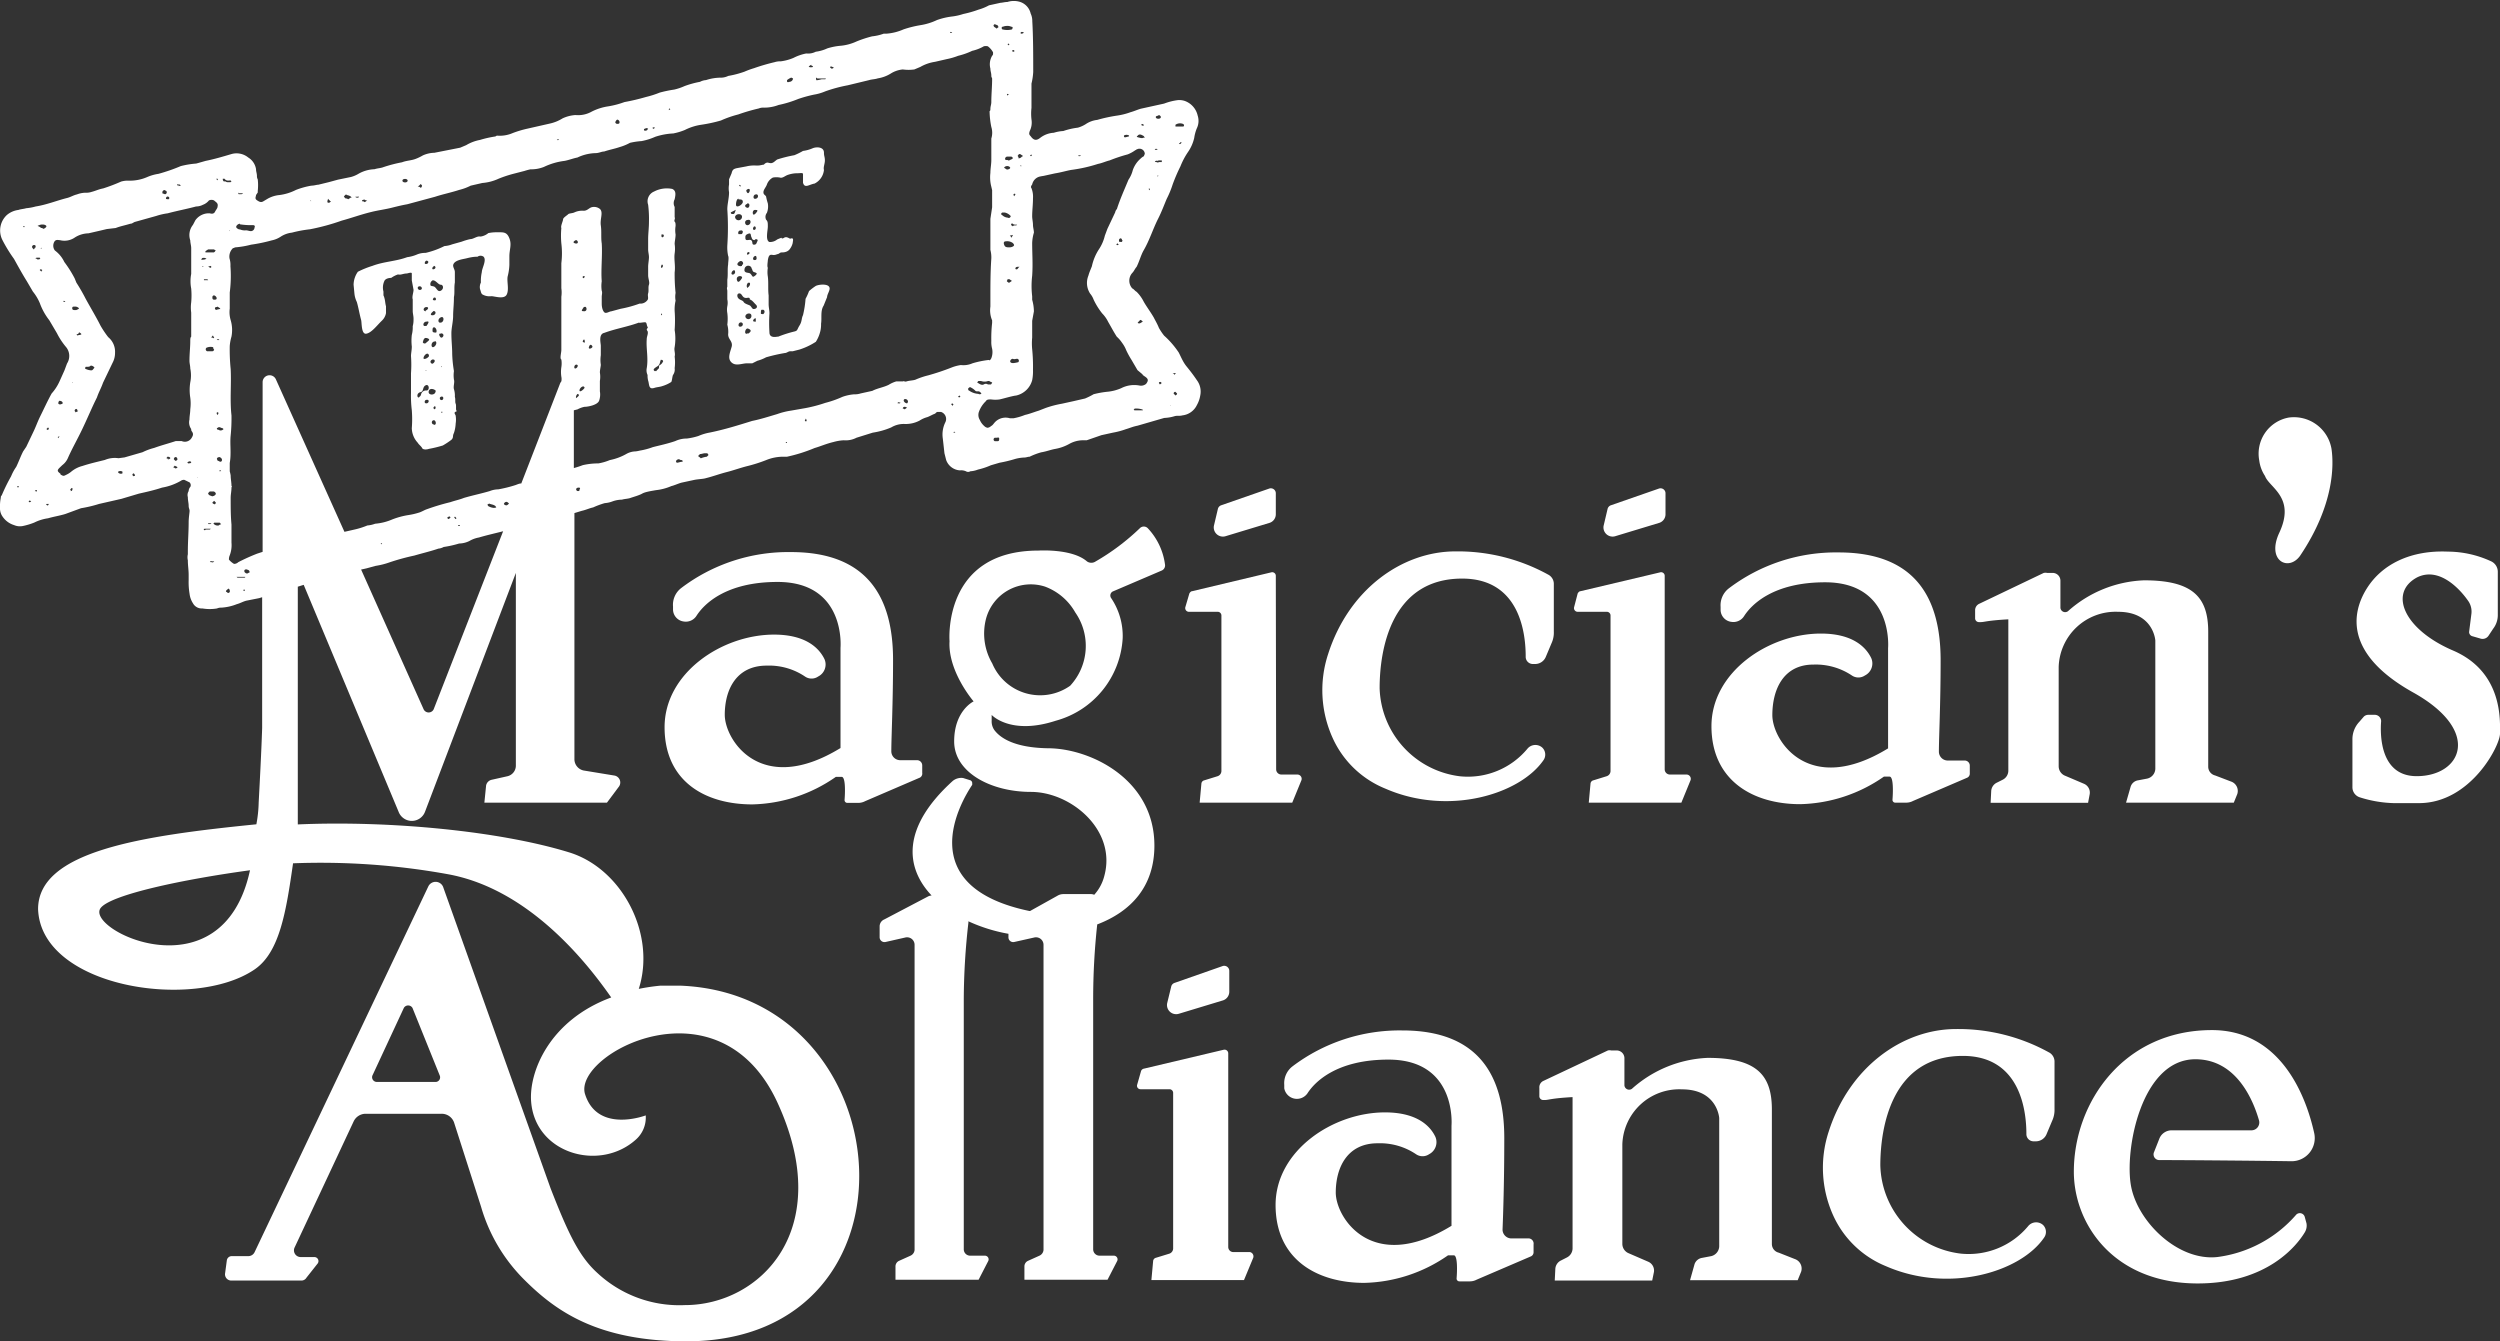 <svg xmlns="http://www.w3.org/2000/svg" viewBox="0 0 216 115.86"><rect x="0" y="0" width="216" height="115.86" fill="#333333" stroke="none"/><defs><style>.cls-1{fill:#fff;}</style></defs><g id="Layer_2" data-name="Layer 2"><g id="Layer_1-2" data-name="Layer 1"><path class="cls-1" d="M79.68,66.77v-.64a.45.45,0,0,0-.44-.45l0,0H77.75a.77.77,0,0,1-.74-.75c0-1.28.15-4.11.15-7.92,0-5.25-2.08-9.31-8.82-9.31a15.29,15.29,0,0,0-9.5,3.12,1.82,1.82,0,0,0-.69,1.59v.29a1.06,1.06,0,0,0,.94,1,1.09,1.09,0,0,0,1.09-.5c.64-1,2.52-2.92,7-2.92,5.94,0,5.44,5.69,5.44,5.69v8.66c-6.88,4.21-10-.69-10-2.87s1-4.25,3.62-4.25a5.55,5.55,0,0,1,3.31.94,1,1,0,0,0,1.14,0,1.16,1.16,0,0,0,.55-1.49c-.45-.94-1.59-2.13-4.36-2.13-4.51,0-9.46,3.32-9.46,8S60.92,69.5,65,69.5a13.07,13.07,0,0,0,7.22-2.38h.5c.35,0,.3,1.39.25,2a.24.24,0,0,0,.25.25h.94a1.29,1.29,0,0,0,.59-.15l4.65-2A.4.4,0,0,0,79.68,66.77Z"/><path class="cls-1" d="M110.23,49.74a.31.31,0,0,0-.39-.29L103,51.08c-.09,0-.19.1-.24.2l-.35,1.19a.32.32,0,0,0,.3.39h2.52a.32.32,0,0,1,.3.3V66.63a.48.48,0,0,1-.35.44l-1.13.35a.32.32,0,0,0-.25.29l-.15,1.64h8l.79-1.93a.37.37,0,0,0-.34-.5l.05,0h-1.44a.45.45,0,0,1-.45-.44Z"/><path class="cls-1" d="M105.88,46.33l3.76-1.14a.78.78,0,0,0,.59-.74V42.61a.43.43,0,0,0-.59-.39l-4.11,1.43a.45.45,0,0,0-.3.3l-.34,1.44A.79.79,0,0,0,105.88,46.33Z"/><path class="cls-1" d="M133.26,64.6a.89.89,0,0,0-1.29.09,6.69,6.69,0,0,1-5.84,2.38,7.9,7.9,0,0,1-6.93-7.62c0-3.22.94-9.46,7.13-9.46,5.1,0,5.49,4.95,5.49,6.73a.62.62,0,0,0,.6.65h.24a1,1,0,0,0,.89-.6l.5-1.19a2.17,2.17,0,0,0,.2-1v-4.1a.9.9,0,0,0-.5-.84,16.18,16.18,0,0,0-8-2c-4.6,0-9.21,3.27-11,8.87a10,10,0,0,0,.4,7.27,8.49,8.49,0,0,0,4.55,4.36c5.45,2.38,11.64.49,13.67-2.48A.84.84,0,0,0,133.26,64.6Z"/><path class="cls-1" d="M136.33,52.86h2.52a.32.32,0,0,1,.3.3V66.63a.48.48,0,0,1-.35.44l-1.13.35a.32.32,0,0,0-.25.29l-.15,1.64h8l.79-1.93a.37.37,0,0,0-.34-.5l0,0h-1.44a.45.45,0,0,1-.45-.44V49.74a.31.31,0,0,0-.39-.29l-6.89,1.63c-.09,0-.19.1-.24.2L136,52.47A.32.32,0,0,0,136.33,52.86Z"/><path class="cls-1" d="M139.55,46.33l3.76-1.14a.78.78,0,0,0,.59-.74V42.61a.43.43,0,0,0-.59-.39l-4.11,1.43a.45.45,0,0,0-.3.3l-.34,1.44A.79.79,0,0,0,139.55,46.33Z"/><path class="cls-1" d="M156.68,57.42a5.61,5.61,0,0,1,3.32.94,1,1,0,0,0,1.13,0,1.16,1.16,0,0,0,.55-1.49c-.45-.94-1.58-2.13-4.36-2.13-4.5,0-9.45,3.32-9.45,8s3.56,6.74,7.67,6.74a13.13,13.13,0,0,0,7.23-2.38h.49c.35,0,.3,1.39.25,2a.24.24,0,0,0,.25.25h.94a1.26,1.26,0,0,0,.59-.15l4.66-2a.39.39,0,0,0,.24-.4v-.64a.44.44,0,0,0-.44-.45l-.05,0h-1.44a.77.77,0,0,1-.74-.75c0-1.28.15-4.11.15-7.92,0-5.25-2.08-9.31-8.81-9.31a15.3,15.3,0,0,0-9.51,3.12,1.85,1.85,0,0,0-.69,1.59v.29a1.06,1.06,0,0,0,.94,1,1.09,1.09,0,0,0,1.09-.5c.64-1,2.52-2.92,7-2.92,5.94,0,5.44,5.69,5.44,5.69v8.66c-6.88,4.21-10-.69-10-2.87S154.06,57.42,156.68,57.42Z"/><path class="cls-1" d="M171,53.75h.15c.3,0,.54-.14,2.37-.24V66.58a.88.88,0,0,1-.49.79l-.5.25a.86.86,0,0,0-.49.74l-.05,1h8.42l.14-.74a.83.83,0,0,0-.49-.9L178.37,67a.88.88,0,0,1-.5-.79V57.62A4.92,4.92,0,0,1,183,52.86c3.07,0,3.22,2.48,3.22,2.48V66.43a.9.9,0,0,1-.7.84l-.79.15a.8.8,0,0,0-.64.54l-.4,1.39H193l.3-.74a.86.86,0,0,0-.55-1.09L191.39,67a.78.78,0,0,1-.6-.74V54.59c0-3-1.33-4.45-5.54-4.45a10.44,10.44,0,0,0-6.58,2.67.41.41,0,0,1-.65-.29V50.19a.67.67,0,0,0-.69-.69h-.45a.78.78,0,0,0-.3,0L171,52.17a.61.61,0,0,0-.35.54v.7A.33.33,0,0,0,171,53.75Z"/><path class="cls-1" d="M197.73,36.08a3.17,3.17,0,0,0-2.53,3.71,3.11,3.11,0,0,0,.5,1.34c.35,1,2.67,1.83,1.23,4.9-1.13,2.43.8,3.37,1.79,2,3-4.45,2.92-7.92,2.72-9.26A3.29,3.29,0,0,0,197.73,36.08Z"/><path class="cls-1" d="M212,56.23c-4.31-1.83-5.65-5-3.17-6.34,1.88-.94,3.66.94,4.4,2a1.6,1.6,0,0,1,.3,1.14l-.2,1.58a.38.38,0,0,0,.25.35l.69.2a.62.62,0,0,0,.75-.25l.39-.59a1.92,1.92,0,0,0,.4-1.19V49.4a1,1,0,0,0-.55-.89,9,9,0,0,0-3.76-.85c-3.22-.14-5.69,1.09-7,3.17s-2,5.65,4,9,4.16,7.23.3,7.23c-3.12,0-3.17-3.46-3.07-4.75a.55.55,0,0,0-.55-.55h-.54a.57.57,0,0,0-.4.15l-.39.45a2.19,2.19,0,0,0-.6,1.53V68a.91.91,0,0,0,.64.89,10.52,10.52,0,0,0,2.93.5H209c4.45,0,7-4.95,7-6S216.29,58.11,212,56.23Z"/><path class="cls-1" d="M58.76,85.16c-.6,0-1.14,0-1.69,0a17.67,17.67,0,0,0-1.88.28c1.52-4.77-1.47-10.39-6-11.79-5.93-1.83-15.44-2.77-23.46-2.42,0-.4,0-1.09,0-1.93,0-5,0-6.88,0-6.88V50.69l.51-.16,8.2,19.61a1.22,1.22,0,0,0,2.28,0L44.57,49.5V66.13a.94.94,0,0,1-.74.94l-1.34.3a.63.63,0,0,0-.49.49l-.15,1.49H52.44l1-1.34a.61.61,0,0,0-.34-1l-2.68-.44a1,1,0,0,1-.79-.94V44.33l.62-.19c.37-.08.67-.23,1-.3a7.11,7.11,0,0,1,1-.37,2.31,2.31,0,0,0,.67-.15,2.5,2.5,0,0,1,.82-.15c.22-.07.52-.07.74-.15s.74-.22,1-.37.74-.22,1.19-.3A4.56,4.56,0,0,0,58,42c.29-.07.59-.22.89-.3L60,41.46c.37-.07.74-.07,1-.15.6-.15,1.19-.37,1.78-.52s1.19-.37,1.79-.52a12.82,12.82,0,0,0,1.63-.52,3.92,3.92,0,0,1,1.56-.29H68a13.46,13.46,0,0,0,2.38-.75c.52-.15,1-.37,1.63-.52a4,4,0,0,1,.89-.15A2,2,0,0,0,74,37.82l1.41-.44A6.56,6.56,0,0,0,77,36.93a2.11,2.11,0,0,1,1.11-.3,2.58,2.58,0,0,0,1.34-.29,2.34,2.34,0,0,1,.67-.3c.22-.08.44-.22.67-.3.07-.07.14-.15.22-.15h.29a.64.64,0,0,1,.38.89,2.38,2.38,0,0,0-.22,1.42l.14,1.26.15.59a1.35,1.35,0,0,0,1.19.89,1,1,0,0,1,.52.08.35.35,0,0,0,.37,0,2.24,2.24,0,0,0,.67-.15,6,6,0,0,0,1.11-.37l.75-.22a11.26,11.26,0,0,0,1.26-.3,3.46,3.46,0,0,1,.89-.15c.15,0,.3-.07.45-.07a5.92,5.92,0,0,1,1-.38c.44-.07.81-.22,1.19-.29a3.87,3.87,0,0,0,1.26-.45,2.47,2.47,0,0,1,1.26-.3h.22l1.27-.44,1-.22a6.64,6.64,0,0,0,1.12-.3c.29-.08.59-.22,1-.3l2.31-.67a3.53,3.53,0,0,0,.89-.15c.22-.07.44,0,.67-.07a1.58,1.58,0,0,0,1.26-.89,2.48,2.48,0,0,0,.29-.82,1.64,1.64,0,0,0-.29-1.33c-.3-.45-.59-.82-.89-1.19s-.45-.75-.67-1.19A7.56,7.56,0,0,0,100.58,29a4.86,4.86,0,0,1-.45-.67c-.15-.37-.29-.59-.44-.89-.3-.52-.67-1-.89-1.41a3.27,3.27,0,0,0-.6-.82c-.14-.07-.22-.22-.37-.29a1,1,0,0,1,0-1.34c.15-.15.23-.37.37-.52.23-.45.37-1,.6-1.41.52-.89.81-1.86,1.26-2.75.3-.59.52-1.19.74-1.71a8.39,8.39,0,0,0,.52-1.26,15,15,0,0,1,.67-1.56,6.29,6.29,0,0,1,.67-1.26,3.51,3.51,0,0,0,.52-1.19,3.57,3.57,0,0,1,.22-.82,1.48,1.48,0,0,0,.08-1.11,1.75,1.75,0,0,0-1.12-1.27,1.52,1.52,0,0,0-.59-.07,5.18,5.18,0,0,0-1.19.3l-1,.22-1,.22c-.29.08-.59.22-.89.3a5.75,5.75,0,0,1-1.19.3,12.92,12.92,0,0,0-1.7.37,2.21,2.21,0,0,0-1,.37,2.65,2.65,0,0,1-.67.3,6,6,0,0,0-1.26.29,3.38,3.38,0,0,0-.82.15,2.13,2.13,0,0,0-1.19.45c-.37.29-.59.15-.81-.15-.15-.15-.15-.22-.08-.45a1.65,1.65,0,0,0,.15-1,4.4,4.4,0,0,1,0-1V7.22a5.32,5.32,0,0,0,.15-1c0-1.49,0-3-.08-4.39a1.51,1.51,0,0,0-.14-.66,1.38,1.38,0,0,0-.9-1,1.83,1.83,0,0,0-1.11,0c-.22,0-.45.07-.59.07l-1,.22a4.28,4.28,0,0,1-.9.37,9.49,9.49,0,0,1-1.33.38,4.84,4.84,0,0,1-1,.22,6,6,0,0,0-1.26.3,5.21,5.21,0,0,1-1.41.44,9.27,9.27,0,0,0-1.49.37,4.47,4.47,0,0,1-1.48.37h-.23a4.07,4.07,0,0,1-1,.23,10,10,0,0,0-1.34.44,4.2,4.2,0,0,1-1.34.37,5.46,5.46,0,0,0-1.19.23,3.38,3.38,0,0,1-1,.29,1.46,1.46,0,0,1-.82.15A4.14,4.14,0,0,0,68.56,5a4.12,4.12,0,0,1-1.11.3,1.52,1.52,0,0,0-.52.07,17.07,17.07,0,0,0-1.78.52,6.87,6.87,0,0,0-.82.3,8.3,8.3,0,0,1-1.41.37,1.46,1.46,0,0,1-.59.15A4.14,4.14,0,0,0,61,6.92a1.28,1.28,0,0,0-.52.15,8.09,8.09,0,0,0-1.34.37,4.67,4.67,0,0,1-.89.3A10.6,10.6,0,0,0,57,8a8.18,8.18,0,0,1-1.19.38,18.51,18.51,0,0,1-1.86.44,7.46,7.46,0,0,1-1.41.37,4.66,4.66,0,0,0-1.41.45,2.39,2.39,0,0,1-1.41.3,3.1,3.1,0,0,0-1.12.29,3.46,3.46,0,0,1-1.11.45l-1.94.44a9,9,0,0,0-1.26.38,2.81,2.81,0,0,1-1.33.22.25.25,0,0,0-.15.07,8.93,8.93,0,0,0-1.34.3,3.63,3.63,0,0,0-1.19.45l-.52.22-2.23.44a2.52,2.52,0,0,0-1,.23,4.23,4.23,0,0,1-.6.29c-.37.15-.81.15-1.19.3a12.06,12.06,0,0,0-1.7.45c-.23.07-.45.07-.67.15A3,3,0,0,0,31,15a2.57,2.57,0,0,1-.67.29l-1.12.23-.81.22-.9.22c-.14,0-.37.08-.59.08a6.74,6.74,0,0,0-1.34.37,4.38,4.38,0,0,1-1.41.44,2.57,2.57,0,0,0-1,.3l-.37.22c-.22.15-.37.08-.59-.07s-.08-.3-.08-.45l.15-.22V16.5a4.51,4.51,0,0,0,0-1,.58.58,0,0,1-.07-.29c0-.23-.08-.38-.08-.6a1.44,1.44,0,0,0-.67-1A1.6,1.6,0,0,0,20,13.31c-.74.22-1.48.44-2.23.59l-.81.23a7.8,7.8,0,0,0-1.34.22,15.07,15.07,0,0,1-1.93.67,3.93,3.93,0,0,0-1,.29,3.77,3.77,0,0,1-1.56.3,2,2,0,0,0-.67.08,14.83,14.83,0,0,1-1.55.59c-.38.07-.67.22-1,.3a1.39,1.39,0,0,1-.53.07,2.31,2.31,0,0,0-.74.15c-.3.07-.52.22-.82.3-.89.22-1.78.59-2.74.74a4.23,4.23,0,0,1-.82.15c-.22.07-.45.07-.67.15a1.9,1.9,0,0,0-1,.44,1.82,1.82,0,0,0-.38,2.16,12.52,12.52,0,0,0,1,1.63c.37.67.74,1.34,1.11,1.93l.52.89a4.15,4.15,0,0,1,.6,1,5.37,5.37,0,0,0,.82,1.48l.66,1.12A6,6,0,0,0,5.72,30a1.21,1.21,0,0,1,.07,1.41L5.57,32l-.45,1a4.09,4.09,0,0,1-.66,1c-.37.67-.67,1.34-1,2-.22.45-.37.89-.59,1.34l-.6,1.26L2,39c-.23.45-.38.89-.6,1.34a4,4,0,0,0-.44.81A15.67,15.67,0,0,0,.15,42.8.22.22,0,0,0,.07,43a3.78,3.78,0,0,0-.07.89,1.22,1.22,0,0,0,.22.74,1.86,1.86,0,0,0,1,.74,1.27,1.27,0,0,0,.74.08,5.82,5.82,0,0,0,1-.3,3.89,3.89,0,0,1,1.19-.37c.52-.15,1-.22,1.49-.37L7,43.91a11,11,0,0,0,1.56-.37l1.93-.44L12,42.65c.67-.15,1.34-.3,2-.52a4.88,4.88,0,0,0,1.63-.59.44.44,0,0,1,.3-.08l.45.22a.34.34,0,0,1,.07.38.57.57,0,0,0-.15.37.64.64,0,0,0-.07.52c0,.29.07.52.07.74s.08.3.08.45-.08.59-.08,1c0,.82-.07,1.64-.07,2.53v.22a1.13,1.13,0,0,0,0,.52c0,.45.07.82.07,1.26v.45a6,6,0,0,0,.08,1.19,1.89,1.89,0,0,0,.29.81.86.86,0,0,0,.82.45,3.8,3.8,0,0,0,1.26,0,.86.86,0,0,1,.37-.07,4.26,4.26,0,0,0,1.34-.3c.3-.08.52-.22.82-.3l1.11-.22.26-.08v11.3s-.05,1.83-.3,6.44a11.32,11.32,0,0,1-.2,1.88c-10,1-18.86,2.33-18.86,7.33.25,6.78,13.47,8.81,18.72,5.2,2.17-1.49,2.72-5.06,3.31-9.16a61.45,61.45,0,0,1,13.37.94c7,1.27,12,7.61,14.12,10.65-5.41,2-7.12,6.51-6.92,9,.35,4.51,5.94,6.09,9.06,3.27a2.54,2.54,0,0,0,.84-2.08s-4.15,1.59-5.24-1.83,11.58-10.25,16.63.74-1.53,17.48-8,17.48A10.39,10.39,0,0,1,51.63,110c-1.54-1.39-2.48-3.27-4.06-7.33L38.31,76.7A.7.7,0,0,0,37,76.6L22,108.18a.6.6,0,0,1-.54.35H20a.43.43,0,0,0-.4.35L19.45,110a.54.54,0,0,0,.54.64h6.09a.51.51,0,0,0,.4-.25l.94-1.19a.35.35,0,0,0-.25-.59H26a.58.58,0,0,1-.54-.84l5.1-10.89a1.15,1.15,0,0,1,1-.65h6.58a1.13,1.13,0,0,1,1.09.75l2.33,7.27a14.61,14.61,0,0,0,3.71,6.29c2.72,2.72,6.34,5.35,14.06,5.35C80.44,115.86,78.11,85.91,58.76,85.16Zm42.79-51L101.4,34a.16.16,0,0,1,.15-.15l.15.15C101.7,34.11,101.62,34.11,101.55,34.18Zm-.08-1.93c.08,0,.15,0,.08.07s-.08.15-.08.08-.07-.08-.15-.08C101.4,32.25,101.4,32.25,101.47,32.25ZM101.1,35h.07a.07.07,0,0,0-.07.07Zm-.82-2,.08.08c0,.07-.08.07-.15.15,0-.08-.08-.08-.08-.15S100.21,33,100.28,33ZM102,12.42c-.07.07-.07,0-.15,0,.08-.08.15-.08.15-.15a.07.07,0,0,1,.08.07Zm-.44-1.64a.69.69,0,0,1,.66-.07l.08.07c0,.08,0,.15-.08.15h-.66ZM100,15.24v-.07h.08A.07.07,0,0,1,100,15.24Zm.08-5.27c.07-.08.22.07.22.14s-.07.15-.22.15-.22-.07-.22-.15S100,10,100.06,10Zm-.22,2.89h.07c.07,0,.07.08.07.08h-.22A.08.08,0,0,1,99.84,12.86Zm.22,1h.3V14h-.3v.07a.48.48,0,0,0-.3-.07C99.84,13.83,100,13.9,100.06,13.9ZM2,19.62c0-.07,0-.07.07-.07a.07.07,0,0,1,.07.07Zm1,1.79a.21.21,0,0,1-.08.14c-.07-.07-.15-.14-.15-.22A.17.17,0,0,1,3,21.18C3.05,21.18,3.12,21.26,3.05,21.41Zm.22,1a.24.24,0,0,0-.15-.08c0-.07.15-.07.22-.07h.15a.07.07,0,0,0,.08.07c-.08,0-.08.08-.15.08Zm.3,1-.08-.07a.07.07,0,0,1,.08-.07.22.22,0,0,1,.14.07A.24.24,0,0,0,3.57,23.48Zm0-1.93a.07.07,0,0,1,.07-.07v.07Zm.14-1.78H3.57l-.23-.15c-.07,0-.07,0-.07-.07h.07a.64.64,0,0,1,.37-.08c.15,0,.3.08.3.15S3.86,19.77,3.71,19.77ZM1.56,42.13l-.08-.07A.08.08,0,0,1,1.56,42h.07A.25.25,0,0,1,1.56,42.13Zm1,1.26s-.08,0-.08-.07l.08-.08c.07,0,.07.08.14.08A.22.22,0,0,1,2.53,43.39Zm.59-.89c-.07-.07-.07-.07-.15-.07l.08-.08H3.2A.24.24,0,0,1,3.12,42.5Zm1-5.57.07.07a.25.25,0,0,1-.07.15c-.08,0-.08-.07-.15-.07Zm0,6.76L4,43.62c0-.08,0-.08.08-.08h.15C4.16,43.62,4.16,43.69,4.09,43.69ZM8.73,78.41h0c1-1.14,7.08-2.43,12.87-3.22C19.22,86.23,7.1,80.24,8.73,78.41ZM36.6,61.28,31.2,49.21l.45-.1.81-.22a6.49,6.49,0,0,0,1.19-.3A19.27,19.27,0,0,1,35.8,48c.75-.22,1.41-.37,2.08-.6a1.12,1.12,0,0,0,.45-.14,9.21,9.21,0,0,0,1.34-.3,2.09,2.09,0,0,0,.89-.22,2.49,2.49,0,0,1,.82-.3c.67-.2,1.35-.35,2.09-.54l-6,15.38A.48.48,0,0,1,36.6,61.28ZM32.91,47v-.08c.07,0,.07.08.15.08A.07.07,0,0,0,33,47,.07.07,0,0,1,32.91,47Zm5.72-2.23c0-.07.15-.15.22-.15l.08.08-.15.15A.24.24,0,0,1,38.63,44.73Zm.59,0c0-.07.08-.07.08-.15l.14.15-.07.08C39.3,44.81,39.3,44.73,39.22,44.73Zm.37.67v-.08h.15a.07.07,0,0,1-.07.08Zm2.53-1.86.15-.07c.15.07.29.07.44.15s.08.07.15.14-.15.08-.22.08a1.14,1.14,0,0,1-.45-.15A.25.25,0,0,1,42.12,43.54Zm1.41,0a.24.24,0,0,1,.22-.22c.08,0,.15.07.23.15-.08.07-.15.15-.23.15A.26.26,0,0,1,43.53,43.54Zm6.39-12c0,.22-.3.37-.3.15S49.84,31.43,49.92,31.58Zm-.15-10.84c.22.07.22.37-.07.29S49.62,20.81,49.77,20.74ZM50,34.11c.08.07-.15.22-.22.29C49.7,34.26,49.92,33.88,50,34.11Zm.08,8.17c0,.07,0,.15-.15.15a.16.16,0,0,1-.15-.15c0-.08.07-.15.22-.15S50.14,42.2,50.07,42.28Zm8.84-2.38c-.15,0-.3.08-.45.08a.29.29,0,0,1-.07-.15l.07-.08a.28.28,0,0,1,.22-.07.3.3,0,0,0,.23.07l.07.08A.07.07,0,0,1,58.91,39.9Zm2.15-.44a1.94,1.94,0,0,0-.52.14l-.07-.07c-.08-.07-.15-.07-.15-.15l.15-.15c.15,0,.29-.07.44-.07h.15c.08,0,.08.07.15.15Zm6.83-1.19v-.08H68A.08.08,0,0,1,67.89,38.27Zm1.71-1.86-.07-.07c0-.08.07-.08.07-.15s.08.07.08.15A.07.07,0,0,1,69.6,36.41Zm8.1-1.56h-.15v-.07c.08,0,.08-.08.15,0h.08A.07.07,0,0,1,77.7,34.85Zm.45.52A.29.29,0,0,0,78,35.3a.15.15,0,0,1,.15-.15c.07,0,.07,0,.22.07Zm.22-.52a.34.34,0,0,1-.3-.22c0-.15.08-.15.15-.15a.23.23,0,0,1,.22.22A.25.25,0,0,1,78.37,34.85Zm3.79.07a.07.07,0,0,0,.07-.07c.08,0,.08.07.15.07a.29.29,0,0,0-.07.15Zm.22,2.46a.07.07,0,0,1,.07-.08l.08.08Zm.52-3.05c-.07,0-.07,0-.15-.07.08,0,.08-.08.15-.08l.07.08Zm.82-.59c-.08,0-.08-.08-.08-.15s.08-.08.15-.15a1.47,1.47,0,0,1,.45.3c.07.07.07.07.22.07h.07c.08,0,.15.07.23.15s-.15.15-.23.07A1.53,1.53,0,0,1,83.72,33.74Zm.81-.82h.23a.85.85,0,0,0,.59,0,.27.27,0,0,1,.22.07.24.24,0,0,1,.15.08c-.07.07-.07.15-.15.15h-.22a.32.32,0,0,0-.37,0c-.15.07-.3,0-.52-.15C84.39,33.07,84.46,33,84.53,32.92Zm1.64,5.2h-.23a.16.16,0,0,1,0-.3h.16c.07,0,.22-.07.22.08S86.32,38.12,86.17,38.12ZM98,35.45a.08.08,0,0,0-.08-.08c.08,0,.08-.07.16-.07a1.71,1.71,0,0,1,.59.07.07.07,0,0,1,.07.08Zm.52-7.81c.07,0,.15.08.22.15-.15.08-.22.15-.29.15s-.15,0-.15-.07Zm.74-11.36a.07.07,0,0,1,.08.07v.08a.08.08,0,0,1-.08-.08Zm-.59-5.57a.29.29,0,0,1,.15.07c0,.08,0,.08-.08.08a.24.24,0,0,1-.15-.08A.07.07,0,0,0,98.65,10.71Zm-.37,1c.15-.15.29-.08.44,0s.08.07.15.15-.15,0-.15.07h-.15l-.29-.07C98.2,11.82,98.2,11.75,98.28,11.75Zm-1.19,0a.43.43,0,0,1,.44,0v.07l-.29.08h-.08c-.07,0-.07-.08-.07-.08Zm-3.71,1.71c-.08.07-.08.07-.15.07s-.08,0-.08-.07Zm-4.31-.08.07.08-.07.07a.07.07,0,0,1-.08-.07A.08.08,0,0,1,89.07,13.38ZM88.25,2.76a.28.28,0,0,1,.22.07c-.15.08-.15.08-.22.08a.08.08,0,0,1-.08-.08ZM88,13.38c0-.07.07-.07.14-.07l.23.15a.07.07,0,0,1-.08.07.36.36,0,0,1-.29.15L88,13.61c0-.08-.07-.08-.07-.15A.24.24,0,0,1,88,13.38Zm-.82-5.2a.24.24,0,0,0-.15.08L87,8.18a.07.07,0,0,1,.07-.07A.25.25,0,0,0,87.21,8.18ZM87.06,3.8a.07.07,0,0,0,.07-.07c0,.07.08.07.08.14a.08.08,0,0,0-.08.08C87.13,3.87,87.06,3.87,87.06,3.8Zm0,9.73h.3a.17.17,0,0,1,.15.15l-.08.07a1.64,1.64,0,0,0-.3.15v-.07h-.07c-.07,0-.22,0-.22-.08A.2.2,0,0,1,87.06,13.53Zm-.07.82h.07c.07,0,.22.07.22.15s-.15.15-.29.15l-.23-.15C86.76,14.42,86.91,14.35,87,14.35ZM87.51,21c.14.15.14.22,0,.3a.61.61,0,0,1-.3.07c-.22,0-.37,0-.45-.22s0-.3.15-.3A.81.81,0,0,1,87.51,21Zm-.3-.59a.26.26,0,0,1,.22-.08c0-.07.08,0,.08,0s-.08.15-.15.22A.16.16,0,0,0,87.21,20.37Zm-.15,3.71h.15l.22.15-.22.15h-.08c-.07-.08-.14-.08-.14-.15A.29.29,0,0,0,87.06,24.08ZM87.51,31c.14.07.22,0,.37,0a.16.16,0,0,1,.15.15s0,.15-.08.15a3.1,3.1,0,0,1-.37.07h-.07c-.15,0-.23-.07-.23-.15A.24.24,0,0,1,87.51,31Zm.37-7.73H87.8a.07.07,0,0,1-.07-.07c0-.08.07-.15.22-.15h.3C88,23,88,23.19,87.88,23.26Zm.29-8.91v-.08a.08.08,0,0,1,.08.08Zm-.66,5.2c-.08-.08-.15-.08-.15-.15s.07-.15.15-.07.22.07.37.07C87.8,19.55,87.65,19.4,87.51,19.55Zm.22-2.75a.24.24,0,0,0-.08.15c-.07-.08-.14-.15-.07-.15a.07.07,0,0,1,.07-.07S87.73,16.73,87.73,16.8ZM87.65,4.39c0,.08-.07.08-.14.08l-.08-.08a.29.29,0,0,1,.15-.07Zm-1-2.08A.88.88,0,0,1,87,2.24a.72.72,0,0,1,.37.07c.15,0,.15.08.07.23a1.62,1.62,0,0,1-.82,0c-.07,0-.07-.08-.07-.15A.07.07,0,0,1,86.61,2.31Zm0,16.05h.15a.94.94,0,0,1,.52.3v.07c-.07.08-.15.15-.22.08a.81.81,0,0,1-.52-.23c-.07,0-.07-.07-.07-.15A.24.24,0,0,1,86.61,18.36Zm1.12,15.82a1.86,1.86,0,0,0,1.41-1.33,3.91,3.91,0,0,0,.07-.9,15.22,15.22,0,0,0-.07-1.78,5.16,5.16,0,0,1,0-1V27.72l.15-.82a3.87,3.87,0,0,0-.15-1v-.3a7.57,7.57,0,0,1,0-1.78c.07-1,0-1.86,0-2.83a3.53,3.53,0,0,1,.15-.89c0-.22-.08-.44-.08-.67s-.07-.52-.07-.74c0-.52.07-1,.07-1.56a2,2,0,0,0-.14-.89c-.08-.07,0-.22.07-.3a.89.89,0,0,1,.6-.67,3.1,3.1,0,0,1,.37-.07l1-.22c.52-.08,1-.23,1.41-.3a12.8,12.8,0,0,0,2.31-.52c.37-.07.66-.22,1-.3a13.58,13.58,0,0,1,1.56-.52,3,3,0,0,0,.67-.37c.07,0,.07-.07.14-.07a.46.46,0,0,1,.67.37c0,.07-.07.15-.07.22a1.16,1.16,0,0,0-.3.22,2.33,2.33,0,0,0-.67,1,2.57,2.57,0,0,1-.37.82c-.37.89-.74,1.71-1,2.53a.58.58,0,0,0-.15.29l-.67,1.42-.22.59a3.63,3.63,0,0,1-.52,1.19A4.35,4.35,0,0,0,94.34,23c-.08.22-.22.51-.3.81a1.68,1.68,0,0,0,.15,1.56,1.74,1.74,0,0,1,.3.52,6,6,0,0,0,.74,1.19,2.81,2.81,0,0,1,.52.74c.22.37.45.82.74,1.27a2.67,2.67,0,0,1,.45.52,2.74,2.74,0,0,1,.37.66,7.56,7.56,0,0,0,.45.82l.52.89.44.37c0,.08.08.08.15.15.37.23.37.38.15.67a.7.7,0,0,1-.52.15,2.46,2.46,0,0,0-1.63.22,3.86,3.86,0,0,1-1.12.3,8.16,8.16,0,0,0-1.26.22,6.37,6.37,0,0,1-.74.37l-1,.23-1,.22a8.88,8.88,0,0,0-1.41.37l-.59.23c-.45.14-.82.29-1.19.37a5.11,5.11,0,0,1-1,.29h-.3a1.27,1.27,0,0,0-1.26.3c-.15.15-.22.3-.37.37a.53.53,0,0,1-.3.15.51.51,0,0,1-.29-.15,1.43,1.43,0,0,1-.38-.52.82.82,0,0,1-.07-.74,2.39,2.39,0,0,1,.59-.89c.08-.15.23-.15.45-.15a2.62,2.62,0,0,0,.74,0C86.84,34.4,87.28,34.26,87.73,34.18Zm9.21-13.44c0,.14-.07.22-.22.14-.08.08-.08-.07-.08-.14s.08-.15.15-.15A.15.15,0,0,1,96.94,20.74Zm-.3.37a.23.23,0,0,1-.15.07.07.07,0,0,1-.07-.07l.07-.08C96.57,21,96.57,21.11,96.64,21.11Zm-10.7-19c.08,0,.16.08.23.08a.24.24,0,0,0,.07.14c-.07.08-.14.08-.14.15l-.23-.15a.22.22,0,0,1-.07-.14A.21.21,0,0,1,85.94,2.09Zm-3.78.67.07.07h-.15C82.08,2.76,82.08,2.76,82.16,2.76Zm-10.33,3c.08,0,.15,0,.15.08a.25.25,0,0,1-.15.07c-.07,0-.07-.07-.15-.07C71.76,5.73,71.76,5.73,71.83,5.73Zm-1.26,1h.74a.07.07,0,0,1-.07.07h-.3a2.76,2.76,0,0,1-.37.08h-.08C70.49,6.77,70.49,6.77,70.57,6.7Zm-.52-1.19v.07a.28.28,0,0,1,.15.08c0,.07-.08.07-.15.07s0,0-.07,0-.08,0-.15-.07ZM68,6.92a1.5,1.5,0,0,1,.37-.22.29.29,0,0,0,.15.07.32.32,0,0,1-.3.3C68,7.14,68,7.07,68,7S68,6.92,68,6.92ZM57.79,9.45a.08.08,0,0,1,.08-.08s0,.08.07.08a.29.29,0,0,0-.15.07ZM56.53,11l.07.07c-.07,0-.07,0-.14.07l-.08-.07C56.38,11,56.46,11,56.53,11Zm-.89.14c.07,0,.15-.07.22-.07a.23.23,0,0,1,.15.07c-.07,0-.07.08-.07.08s-.08.07-.15.07h-.08a.07.07,0,0,1-.07-.07Zm-1-1.11v.07H54.6C54.67,10.11,54.67,10.11,54.67,10Zm-1.33.3a.24.24,0,0,1,.22.22c0,.15-.08.15-.22.15a.16.16,0,0,1-.15-.15C53.19,10.49,53.26,10.34,53.34,10.34Zm-5,1.71c-.07.07-.07.07-.15.07a.07.07,0,0,0-.07-.07Zm-12,3.78c.07.15.15.15.15.23s-.08.22-.15.15-.15-.08-.22-.08A1,1,0,0,0,36.4,15.83ZM35,15.46c.15,0,.22.08.22.15s-.07.15-.22.15-.23-.07-.23-.15S34.84,15.46,35,15.46Zm-3.72,1.86a.3.3,0,0,1,.23-.07.28.28,0,0,0,.22.07l-.22.15a.27.27,0,0,0-.23-.08ZM30.75,17h.15A.07.07,0,0,1,31,17a.08.08,0,0,1-.08.08h-.07c-.08,0-.15-.08-.22-.08A.24.24,0,0,0,30.75,17Zm-.81-.15c.07,0,.37.07.44.22h-.07l-.23.15a.27.27,0,0,0-.22-.07L29.71,17C29.79,16.87,29.86,16.8,29.94,16.8Zm-1.56.37.22.22a.24.24,0,0,0-.15.08c-.07,0-.22,0-.15-.15A.24.24,0,0,1,28.38,17.17Zm-1.56.08.07.07h-.07Zm-6.17-.6H21a.24.24,0,0,1-.15.08h-.22A.07.07,0,0,1,20.65,16.65Zm.08,2.68a5.92,5.92,0,0,0,1.11.07c.15,0,.22.07.15.22a.32.32,0,0,1-.3.3c-.15,0-.3-.07-.44-.07a1,1,0,0,1-.52-.08h-.08c-.15-.07-.3-.15-.22-.3A.39.39,0,0,1,20.73,19.33Zm-1.94,10-.07-.07h.15a.07.07,0,0,1,.07.07Zm.08,6.32a.24.24,0,0,1-.08.15.25.25,0,0,1-.07-.15s0-.08.07-.08A.08.08,0,0,1,18.87,35.67Zm-.15-8.92s-.15,0-.15-.14.15-.08.22-.15l.23.15v.07C18.94,26.68,18.87,26.75,18.72,26.75Zm-.37,16.12c-.08-.07-.23-.07-.3-.15a.24.24,0,0,1-.07-.14l.14-.15h.3a.24.24,0,0,1,.23.22A.34.34,0,0,1,18.35,42.87Zm.3.52a.24.24,0,0,1-.08.15c-.07,0-.22-.07-.22-.15l.15-.15Zm-.3-17.75a.15.15,0,0,1,.15-.15.34.34,0,0,1,.22.22c0,.15-.07.15-.22.15S18.35,25.79,18.35,25.64Zm.15,3.49-.08.07c-.07-.07-.07-.07-.15-.07s.08-.07.08-.15h.07C18.42,29.06,18.42,29.06,18.5,29.13Zm0-7.35h-.75V21.7l.23-.15h.52a.24.24,0,0,0,.15.08C18.57,21.7,18.57,21.78,18.5,21.78ZM18.12,23c.08-.08.15.07.15.07l-.07.07A.27.27,0,0,1,18,23,.24.24,0,0,0,18.12,23Zm.3,7.05a.24.24,0,0,0,.08.15.17.17,0,0,1-.15.15H17.9a.18.18,0,0,1-.07-.3A.86.86,0,0,1,18.42,30Zm-.15,15.16c-.07.07-.07.07-.15.07h-.07c-.07,0-.07,0-.07-.07Zm.45-29.79c.07,0,.07.07.15.07a.08.08,0,0,0-.08.08c-.07,0-.07-.08-.07-.08Zm-3.34.52h.07c.08,0,.08,0,.15.07s-.07,0-.15.08a.07.07,0,0,0-.07-.08H15.3C15.3,15.91,15.38,15.91,15.38,15.91Zm-.75,1.19c-.07.15-.15.07-.22.07s-.07,0-.07-.07.07-.15.14-.15A.15.15,0,0,1,14.63,17.1Zm-.37-.67a.15.15,0,0,1,.15.15c0,.07-.07.22-.22.15s-.15,0-.15-.08A.19.19,0,0,1,14.26,16.43ZM5.5,26.09A.08.08,0,0,0,5.42,26h.15l.08.08Zm-.38,8.54c.16,0,.3.07.3.22a.24.24,0,0,1-.14.07c-.16.08-.3-.07-.23-.14A.25.25,0,0,1,5.12,34.63Zm0,3v.08c0,.07-.07.07-.07.15C5,37.82,5,37.82,5,37.75A.21.21,0,0,0,5.12,37.67Zm1,4.76s0-.08-.07-.08l.14-.15a.08.08,0,0,1,.08.08C6.24,42.35,6.24,42.43,6.09,42.43Zm4.46-1.49a.32.32,0,0,1-.37-.07v-.08a.35.35,0,0,1,.37,0Zm1,.22c-.07.08-.14-.07-.14-.14l.07-.08c.07,0,.15.08.15.22Zm3-1.48a.26.26,0,0,1-.22-.08.07.07,0,0,0,.08-.07c.07-.07.14,0,.22,0a.07.07,0,0,0,.07.07A.22.22,0,0,1,14.48,39.68Zm.6.82c-.07,0-.15-.08-.22-.08l.15-.15c.07.08.22.08.22.15S15.08,40.5,15.08,40.5Zm0-.67c-.07,0-.22-.15-.15-.15a.16.16,0,0,1,.15-.15c.07,0,.15.07.15.22A.28.28,0,0,1,15.08,39.83Zm1.19.22c0,.07-.08,0-.08.07a.07.07,0,0,0-.07-.07s-.07-.07,0-.07a.24.24,0,0,1,.15-.08s.15,0,.15.08S16.34,40.05,16.27,40.05Zm.3-20.58a1.41,1.41,0,0,0-.23,1.34c0,.22.08.45.08.67v2.23a3.34,3.34,0,0,0,0,1.26,6.74,6.74,0,0,1,0,1.19,3.32,3.32,0,0,0,0,.89v2.08c-.08.07-.08.22-.08.37,0,.52-.07,1.12-.07,1.71,0,.22.07.45.07.67a3,3,0,0,1,0,1.19,4.24,4.24,0,0,0,0,1.33,3.92,3.92,0,0,1,0,1c0,.3-.07.59-.07.89a1,1,0,0,0,.15.82.28.28,0,0,0,.07.22c.15.22.08.37-.07.6a.68.68,0,0,1-.82.22h-.52c-.67.22-1.26.37-1.86.59a5.09,5.09,0,0,0-1,.37l-1.56.45-.52.07a2.2,2.2,0,0,0-1.18.15c-.6.15-1.27.3-1.94.52a2.5,2.5,0,0,0-1,.52,2,2,0,0,1-.37.23c-.15.07-.23.14-.37.07s-.16-.07-.16-.15c-.29-.22-.29-.3-.07-.52l.23-.22a1.55,1.55,0,0,0,.51-.67c.3-.67.67-1.34,1-2,.45-.89.82-1.78,1.27-2.74l.22-.45c.15-.45.37-.82.52-1.26l.82-1.71a1.83,1.83,0,0,0,.22-.89,1.63,1.63,0,0,0-.59-1.34,8.63,8.63,0,0,1-.67-1c-.37-.74-.82-1.48-1.27-2.3a15.82,15.82,0,0,0-.81-1.41l-.15-.37a9.93,9.93,0,0,0-.89-1.41,2.66,2.66,0,0,0-.82-1,.68.68,0,0,1,0-.82c.15-.14.3-.07.44-.07a1.57,1.57,0,0,0,1.27-.22,2.26,2.26,0,0,1,1.19-.37l1-.23.59-.14L10,19.7c.37-.15.81-.23,1.26-.37.15,0,.22-.08.37-.15l1.86-.52a5.55,5.55,0,0,1,1-.23c.82-.22,1.63-.37,2.45-.59a1.33,1.33,0,0,0,.6-.15,1.2,1.2,0,0,0,.51-.37.51.51,0,0,1,.45,0c.15.15.37.22.3.52,0,.15-.15.3-.22.45s-.23.22-.45.14H18a1.43,1.43,0,0,0-1.12.6Zm-10,9.44a.16.16,0,0,0,.15-.15c.07,0,.15.07.22.15a.28.28,0,0,1-.22.07C6.69,29,6.69,29,6.61,28.91Zm.08,6.61c0,.07-.08.07-.23.15,0-.08-.07-.08-.07-.15a.16.16,0,0,1,.15-.15A.17.17,0,0,1,6.69,35.52Zm-.15-8.69H6.46c-.07,0-.22,0-.22-.15s.07-.15.22-.15h.08a.48.48,0,0,1,.29.15C6.76,26.75,6.61,26.75,6.54,26.83Zm-.23,6.24a.07.07,0,0,0-.07.07l-.08-.07A.08.08,0,0,1,6.24,33S6.24,33.07,6.31,33.07Zm1-1.27a.07.07,0,0,1,.07-.07H7.5c.15,0,.23,0,.3-.07s.22,0,.3.07.07.07,0,.15S8,32,7.88,32a1.33,1.33,0,0,1-.53-.15Zm9.66,9.59v-.15H17l.07.07A.24.24,0,0,0,16.94,41.39Zm.44-19c-.07-.07.08-.07.15-.07s.08,0,.22.07a.5.5,0,0,1-.22.08C17.46,22.45,17.38,22.45,17.38,22.37Zm.08.67h.07S17.46,23.11,17.46,23Zm.07,1.11h.3l.07.08h-.37Zm.08,21.55h.51l-.07.07h-.37A.07.07,0,0,1,17.61,45.7Zm.66,2.89h-.15a.07.07,0,0,1-.07-.07h.07c.08,0,.08-.08.08,0h.22A.23.23,0,0,1,18.27,48.59Zm.6-3.19a.46.46,0,0,1-.52-.15l.07-.07h.45c.07,0,.07.07.15.14C18.94,45.32,18.94,45.4,18.87,45.4Zm.07-4.61-.07-.07a.07.07,0,0,1,.07-.08l.08.08C18.94,40.72,18.94,40.72,18.94,40.79Zm0-.89c-.07,0-.15-.07-.22-.07l-.07-.15a.15.15,0,0,1,.14-.15c.08-.07.3.07.3.22S19.09,39.9,18.94,39.9Zm.22-2.75a.31.31,0,0,1-.37,0c-.14,0-.14-.07-.14-.15a.22.22,0,0,0,.14-.07h.08c.07,0,.15.07.22.07s.07.08.15.08Zm.08-21.46a.27.27,0,0,1-.08-.23h.15c.15.23.38.15.52.15l.08.08-.08.07h-.22a.28.28,0,0,1-.22-.07Zm.59,4.23a.07.07,0,0,0-.07.07l-.07-.07v-.07C19.76,19.85,19.76,19.92,19.83,19.92Zm-.22,31.27c-.15,0-.22-.07-.15-.15s.08-.07.15-.14.15.07.15.14A.15.15,0,0,1,19.61,51.19Zm.82-1.26-.08-.07h.75c0,.07-.08.07-.08.07Zm.67,1.19C21,51,21,51,21,51l.08-.07a.07.07,0,0,1,.07.07A.25.25,0,0,1,21.1,51.12Zm.37-1.63a.25.25,0,0,0-.15.07h-.15c-.07-.07-.15-.07-.15-.22s.23-.15.3-.08a.17.17,0,0,1,.15.15Zm.67-1.64a16.92,16.92,0,0,0-1.64.74.53.53,0,0,1-.37.15,1.64,1.64,0,0,1-.44-.37.86.86,0,0,1,.07-.37A2.48,2.48,0,0,0,20,46.88V45.32c-.07-.74-.07-1.56-.07-2.3,0-.3.07-.59.07-.89,0-.07.08-.07,0-.15,0-.3-.07-.59-.07-.89a2.76,2.76,0,0,0-.08-.37V40c.15-.82,0-1.64.08-2.38A14.64,14.64,0,0,0,20,35.89c-.15-1.34,0-2.67-.07-4a16.89,16.89,0,0,1-.08-2,4,4,0,0,1,.15-.81,3,3,0,0,0-.07-1.42,2.41,2.41,0,0,1-.08-1V25.27A11.1,11.1,0,0,0,19.91,23a1.93,1.93,0,0,0-.08-.67,1,1,0,0,1,.3-.89c.08,0,.15-.07.22-.07a7.67,7.67,0,0,0,1.34-.23,13.73,13.73,0,0,0,1.78-.37,2.19,2.19,0,0,0,.75-.3,2.24,2.24,0,0,1,1-.37,10.68,10.68,0,0,1,1.56-.29,18.74,18.74,0,0,0,2.75-.75c.82-.22,1.63-.52,2.53-.74.59-.15,1.18-.22,1.78-.37s.89-.22,1.34-.3L37.59,17c.67-.22,1.41-.37,2.08-.59a4.56,4.56,0,0,0,1-.37l1-.23a4.08,4.08,0,0,0,1.41-.37A10.47,10.47,0,0,1,44.42,15l.89-.23a5.27,5.27,0,0,1,.52-.14A3,3,0,0,0,47,14.42a5.72,5.72,0,0,1,1.78-.52c.37-.07.74-.22,1.11-.29a3.88,3.88,0,0,1,1.56-.38c.3,0,.52-.14.75-.14.44-.15.89-.23,1.33-.38a4.28,4.28,0,0,0,.9-.37,6.2,6.2,0,0,1,1-.15,5.25,5.25,0,0,0,1.18-.37,5.79,5.79,0,0,1,1.56-.29,5.15,5.15,0,0,0,1-.3,4.66,4.66,0,0,1,1.41-.45,12.72,12.72,0,0,0,1.71-.37,9,9,0,0,1,1.49-.52,16.39,16.39,0,0,1,1.78-.52A1,1,0,0,1,66,9.3a3.5,3.5,0,0,0,1.27-.23,9.64,9.64,0,0,0,1.7-.52,11.68,11.68,0,0,1,1.34-.37,4.25,4.25,0,0,0,1-.29,12.69,12.69,0,0,1,1.93-.52l1.86-.45c.22-.07.52-.07.74-.15A3,3,0,0,0,77,6.33,2.38,2.38,0,0,1,78,6,3.59,3.59,0,0,0,79,6l.52-.22a3.62,3.62,0,0,1,1.27-.44l1-.23a6,6,0,0,0,1-.29A6.14,6.14,0,0,0,84,4.39,3.55,3.55,0,0,0,85,4,.7.7,0,0,1,85.35,4a1.61,1.61,0,0,1,.45.52v.15a.24.24,0,0,1-.08.15,1.46,1.46,0,0,0-.15,1.11c0,.22.08.37.08.59s.07.15.07.3c0,.67-.07,1.34-.07,2,0,.22-.08.37-.08.59s-.07.15-.07.22a7.53,7.53,0,0,0,.15,1.34,1.68,1.68,0,0,1,0,1v1.86c0,.37-.08.74-.08,1.11a3.2,3.2,0,0,0,.08,1.19l.07.3v1.48l-.15,1v2.68a2.6,2.6,0,0,1,.08.74c-.08,1.19-.08,2.3-.08,3.49v.67a2.24,2.24,0,0,0,.15,1.19v.22a11.64,11.64,0,0,0-.07,1.56,2.19,2.19,0,0,0,.07.67,1.47,1.47,0,0,1-.07.82c-.08.15-.15.22-.22.15a8.16,8.16,0,0,0-1.41.29,1.93,1.93,0,0,1-1,.15,3.57,3.57,0,0,0-.82.22,20.41,20.41,0,0,1-2,.67,6.72,6.72,0,0,0-1.12.38c-.22.07-.52.07-.74.14s-.22-.07-.3,0h-.59a2.65,2.65,0,0,0-.67.3c-.45.22-1,.3-1.41.52l-1,.22a1.69,1.69,0,0,1-.59.08,4,4,0,0,0-1,.22,8.87,8.87,0,0,1-1.48.52,12.2,12.2,0,0,1-1.71.45l-1.26.22a6.29,6.29,0,0,0-1.19.3c-.75.22-1.42.44-2.16.59-1.19.37-2.37.74-3.64,1a4.43,4.43,0,0,0-1,.3,5.51,5.51,0,0,1-1,.22,2.33,2.33,0,0,0-1,.22c-.67.23-1.34.37-1.93.52a6,6,0,0,1-1.12.3,3.1,3.1,0,0,1-.37.07,1.7,1.7,0,0,0-.82.23,4.76,4.76,0,0,1-1.41.52,4.56,4.56,0,0,1-1,.29h-.15a6,6,0,0,0-1.19.15,7.66,7.66,0,0,1-.77.25V35.45l.32-.08a2.08,2.08,0,0,1,.6-.22c.29,0,1.11-.15,1.26-.52a1.6,1.6,0,0,0,.07-.82v-.89a2.3,2.3,0,0,0,0-.74c0-.23.08-.52.08-.67a2.82,2.82,0,0,1,0-.82v-.82c0-.22-.22-1,.3-1.11,1-.37,2-.52,3-.89,0,.07.52-.08.6,0s.07.29.14.37-.07.15-.07.22a.25.25,0,0,0,.07.15c.08.22-.07.45-.07.67-.07.82.15,1.63,0,2.52a.94.94,0,0,0,.07.6,1.69,1.69,0,0,0,.08.59c.07.37.07.67.52.52.22-.07.44-.07.67-.15A3,3,0,0,0,58,33c.07-.14.07-.37.14-.59a.8.8,0,0,0,.15-.6,3.85,3.85,0,0,0,0-1c.08-.3-.07-.52,0-.82a4.59,4.59,0,0,0,0-1.48,11.22,11.22,0,0,0,0-1.64,3.39,3.39,0,0,1,.08-.89,1.89,1.89,0,0,1,0-.67,16,16,0,0,1-.08-1.78c.08-.59-.07-1.11,0-1.63a2.81,2.81,0,0,0,0-.82c0-.23.08-.52.08-.82a2.3,2.3,0,0,1,0-.74c0-.15,0-.3-.08-.37s.08-.3,0-.37v-.9a.7.7,0,0,1,0-.66c.08-.38.15-.75-.22-.9a2.39,2.39,0,0,0-1.56.23A.91.91,0,0,0,56,17.69a10.13,10.13,0,0,1,.07,1.49c0,.52-.07,1-.07,1.48v.89c0,.23.07.45.07.67s-.07.6-.07.82v.74c0,.3.15.6.07.82s0,.52-.07.74.07.45-.07.6a.74.74,0,0,1-.67.29,9.82,9.82,0,0,1-1.64.45l-.81.22c-.15,0-.45.23-.6.08s-.22-.45-.22-.75v-.59c0-.15.07-.37,0-.52a2.8,2.8,0,0,1,0-.82c-.08-1,.07-2.23,0-3.27-.08-.52,0-1-.08-1.56s.23-1.11-.07-1.41a.81.81,0,0,0-.74-.15c-.23.08-.37.3-.67.3a1.6,1.6,0,0,0-.82.15c-.15.07-.45.07-.52.15s-.44.3-.44.44-.23.6-.15.75a7.39,7.39,0,0,0,0,1.33,7,7,0,0,1,0,1.71V24.9a2.62,2.62,0,0,1,0,.74v4.6c0,.23-.15.75,0,.82a2.14,2.14,0,0,1,0,.67,2.82,2.82,0,0,0,0,.82,1,1,0,0,1,0,.4.86.86,0,0,0-.1.16l-3.36,8.66c-.17,0-.33.08-.5.14a11.18,11.18,0,0,1-1.49.37,2.07,2.07,0,0,0-.74.15c-.74.22-1.49.37-2.23.59-.37.15-.74.22-1.18.37a19.15,19.15,0,0,0-2,.6c-.22.07-.45.22-.67.29a6,6,0,0,1-1,.23,6.74,6.74,0,0,0-1.34.37,4.73,4.73,0,0,1-1.48.37,2.39,2.39,0,0,1-.67.15,6.79,6.79,0,0,1-1.19.37l-.79.18L23.83,32.76a.6.6,0,0,0-1.14.25V47.68Zm28.3-21.32h.07c.15.15.08.45-.22.37C50.14,26.9,50.36,26.68,50.44,26.53ZM50.36,24c-.07-.15.08-.15.15-.15v.07C50.51,24,50.36,24.08,50.36,24Zm.08,5.57c-.15,0-.08-.15,0-.23S50.59,29.72,50.44,29.58Zm.07,3.93c-.07.15-.44.45-.44.23S50.44,33.22,50.51,33.51ZM50.88,30c.08-.3.23-.23.3-.08S50.81,30.24,50.88,30Zm6.39-7.06V23c0,.14-.22.22-.15,0S57.2,22.89,57.27,22.89Zm-.07-2.67c.15-.08.22.15.07.22S57.12,20.29,57.2,20.22Zm0,6.91c0,.07-.08.07-.08,0S57.2,27.05,57.2,27.13Zm-.08,3.93c.08-.07.23.08.15.15a.6.6,0,0,1-.29.3c-.08.07,0,.22-.08.29s-.15.15-.22.23c0-.08-.08,0-.08,0-.29-.15,0-.3.23-.45S57,31.21,57.12,31.06ZM37.67,93.48h-5.1a.41.41,0,0,1-.4-.54l2.72-5.85a.43.43,0,0,1,.75,0L38,92.94A.4.4,0,0,1,37.67,93.48Z"/><path class="cls-1" d="M94.8,79.87c2.88-1.1,4.94-3.24,4.94-6.81,0-5.74-5.55-8.41-9.21-8.41-2.82-.05-4-.85-4.51-1.44a1.29,1.29,0,0,1-.34-.94v-.5s1.63,1.78,5.54.5A7.85,7.85,0,0,0,97,55.14a5.86,5.86,0,0,0-1-3.47.39.39,0,0,1,.2-.59l4.16-1.78a.48.48,0,0,0,.3-.5,5.63,5.63,0,0,0-1.49-3.16.48.48,0,0,0-.69,0,19.61,19.61,0,0,1-3.82,2.87.66.66,0,0,1-.74,0c-1.29-1.13-4.2-.94-4.2-.94-8.32,0-7.68,7.83-7.68,7.83-.15,2.62,2.08,5.2,2.08,5.2s-1.68.79-1.68,3.46,3.16,4.36,6.63,4.36,7.43,3.31,6.34,7.27a3.81,3.81,0,0,1-.87,1.62.71.71,0,0,0-.25-.06H91.89a1,1,0,0,0-.54.15L89,78.71h-.06C78.74,76.58,83,69.3,84,67.81v-.15a.27.27,0,0,0-.15-.24l-.64-.2a1.17,1.17,0,0,0-.89.25c-4.5,4.08-4.07,7.53-1.83,9.9a.89.89,0,0,0-.28.07l-3.81,2a.65.65,0,0,0-.4.59V81a.42.42,0,0,0,.5.39L78.22,81a.65.65,0,0,1,.8.65V108a.6.6,0,0,1-.35.49l-1,.45a.53.53,0,0,0-.3.49v1.14h7.18l.84-1.63a.32.32,0,0,0-.29-.45H83.82a.55.55,0,0,1-.55-.54V86.4a59.86,59.86,0,0,1,.4-6.68V79.6a14.12,14.12,0,0,0,3.46,1.08V81a.41.41,0,0,0,.49.39L89.36,81a.65.65,0,0,1,.8.65V108a.6.6,0,0,1-.35.49l-1,.45a.53.53,0,0,0-.3.49v1.14h7.18l.84-1.63a.32.32,0,0,0-.29-.45H95a.55.55,0,0,1-.55-.54V86.4A59.73,59.73,0,0,1,94.8,79.87ZM85.18,53.51a4,4,0,0,1,5.1-2.83,5,5,0,0,1,2.62,2.23,5.06,5.06,0,0,1-.44,6.34v0a4.49,4.49,0,0,1-6.73-1.93A5.1,5.1,0,0,1,85.18,53.51Z"/><path class="cls-1" d="M105.6,83.48l-4.11,1.44a.44.44,0,0,0-.29.29l-.35,1.44a.79.79,0,0,0,1,.94l3.76-1.14a.79.79,0,0,0,.6-.74V83.88A.44.44,0,0,0,105.6,83.48Z"/><path class="cls-1" d="M108,108.18l0,0h-1.44a.44.44,0,0,1-.44-.44V91a.32.32,0,0,0-.4-.3l-6.88,1.63a.33.33,0,0,0-.25.2l-.34,1.19a.3.3,0,0,0,.29.39h2.53a.32.32,0,0,1,.29.3v13.47a.48.48,0,0,1-.34.44l-1.14.35a.32.32,0,0,0-.25.3l-.15,1.63h8l.8-1.93A.38.38,0,0,0,108,108.18Z"/><path class="cls-1" d="M132,107l0,0h-1.43a.77.77,0,0,1-.75-.75c.05-1.28.15-4.1.15-7.92,0-5.24-2.08-9.3-8.81-9.3a15.33,15.33,0,0,0-9.51,3.12,1.83,1.83,0,0,0-.69,1.58v.3a1.11,1.11,0,0,0,2,.44c.64-1,2.53-2.92,7-2.92,5.94,0,5.45,5.7,5.45,5.7v8.66c-6.88,4.21-10-.7-10-2.87s1-4.26,3.61-4.26a5.59,5.59,0,0,1,3.32.94,1,1,0,0,0,1.14,0,1.17,1.17,0,0,0,.54-1.49c-.44-.94-1.58-2.12-4.36-2.12-4.5,0-9.45,3.31-9.45,8s3.56,6.73,7.67,6.73a13.13,13.13,0,0,0,7.23-2.38h.5c.34,0,.29,1.39.24,2a.24.24,0,0,0,.25.25H127a1.26,1.26,0,0,0,.59-.15l4.66-2a.39.39,0,0,0,.25-.39v-.65A.45.45,0,0,0,132,107Z"/><path class="cls-1" d="M155.07,108.78l-1.39-.55a.77.77,0,0,1-.59-.74V95.86c0-3-1.34-4.46-5.55-4.46A10.47,10.47,0,0,0,141,94.07a.41.41,0,0,1-.65-.29V91.45a.67.67,0,0,0-.69-.69h-.45a.61.61,0,0,0-.29,0l-5.55,2.62A.61.61,0,0,0,133,94v.69a.33.33,0,0,0,.34.35h.15c.3,0,.55-.15,2.38-.25v13.07a.89.89,0,0,1-.5.79l-.49.25a.86.86,0,0,0-.5.74l-.05,1h8.42l.15-.74a.83.83,0,0,0-.5-.89l-1.73-.75a.88.88,0,0,1-.5-.79V98.88a4.92,4.92,0,0,1,5.15-4.76c3.07,0,3.22,2.48,3.22,2.48v11.09a.9.9,0,0,1-.69.84l-.79.15a.82.82,0,0,0-.65.54l-.39,1.39h9.3l.3-.74A.87.87,0,0,0,155.07,108.78Z"/><path class="cls-1" d="M177,90.91a16.21,16.21,0,0,0-8-2c-4.6,0-9.21,3.26-11,8.86a10,10,0,0,0,.4,7.27,8.53,8.53,0,0,0,4.55,4.36c5.45,2.38,11.64.5,13.66-2.47a.84.84,0,0,0-.09-1.09.89.89,0,0,0-1.29.1,6.69,6.69,0,0,1-5.84,2.37,7.88,7.88,0,0,1-6.93-7.62c0-3.22.94-9.46,7.13-9.46,5.1,0,5.49,5,5.49,6.74a.62.62,0,0,0,.6.64h.24a1,1,0,0,0,.89-.59l.5-1.19a2.22,2.22,0,0,0,.2-1V91.75A.9.9,0,0,0,177,90.91Z"/><path class="cls-1" d="M191.11,89c-7.62,0-11.93,6.24-11.93,12.23,0,4.51,3.42,9.66,10.7,9.66,6,0,8.56-3.27,9.25-4.41a1.13,1.13,0,0,0,.15-.79l-.15-.55a.44.44,0,0,0-.74-.19,10.84,10.84,0,0,1-6.83,3.66c-3.37.35-6.83-3-7.43-6.09s.85-11,5.55-11c3.56,0,5,3.56,5.49,5.25a.68.68,0,0,1-.64.89h-6.88a1.14,1.14,0,0,0-1.09.74l-.45,1.14a.49.49,0,0,0,.45.69c2.08,0,8.07.05,11.39.1a2,2,0,0,0,2-2.42C199.18,94.42,196.91,89,191.11,89Z"/><path class="cls-1" d="M62.84,25.86a1.5,1.5,0,0,1,0,.6,1.65,1.65,0,0,0,0,.59,3.94,3.94,0,0,1,0,1,2.34,2.34,0,0,1,.08.74c-.08.52.44.67.29,1.19s-.37,1,0,1.34.9.07,1.34.07H65l.44-.22a3.36,3.36,0,0,0,.75-.3,14.89,14.89,0,0,1,1.63-.37c.15,0,.3-.15.45-.15s.15,0,.22,0l.59-.15a5.83,5.83,0,0,0,1.41-.67,3,3,0,0,0,.38-.89,2.42,2.42,0,0,0,.07-.67c.08-.52-.07-1.11.22-1.56l.3-.74c0-.22.22-.52.22-.74,0-.45-.89-.37-1.19-.23a5,5,0,0,0-.59.45,4.75,4.75,0,0,1-.3.67,8.77,8.77,0,0,1-.22,1.41c-.15.3-.07.52-.3.89s-.15.45-.44.52a10.49,10.49,0,0,0-1.41.45h-.08c-.37.07-.67,0-.67-.37a12.8,12.8,0,0,1,0-1.64c0-.3-.07-.52-.07-.82v-.74c-.07-.52,0-1.11-.07-1.63a2.35,2.35,0,0,1,0-.75c-.08-.14,0-.52,0-.66.07-.38.14-.52.44-.45a.7.7,0,0,0,.37-.07c.15,0,.23-.15.37-.15s.45,0,.67-.23a1.38,1.38,0,0,0,.3-.59c0-.08.07-.3,0-.37s-.15,0-.22,0-.3-.22-.52-.08-.23,0-.23,0-.22.08-.37.15a1,1,0,0,1-.67.22c-.37-.14-.14-1-.14-1.33s0-.45-.15-.6a.56.56,0,0,1,.07-.59,1.54,1.54,0,0,0,.08-.82,4.56,4.56,0,0,1-.15-.59c-.08-.15-.23-.15-.23-.37s.23-.45.3-.67a1.1,1.1,0,0,1,.52-.6,1.73,1.73,0,0,1,.6,0c.22.08.44-.14.66-.22s.52-.15.82-.15.52-.07.52.08v.74c.15.52.52.15,1,.07a1.48,1.48,0,0,0,.81-1.18c-.07-.23.08-.52.08-.82s-.08-.37-.08-.67c0-.52-.67-.52-1-.37a3.06,3.06,0,0,1-.81.22,5.83,5.83,0,0,1-.75.37,11.44,11.44,0,0,0-1.48.37c-.23.15-.37.38-.67.3-.07,0-.15-.07-.3,0s-.15.15-.22.15-.3.07-.45.07h-.22a2.86,2.86,0,0,0-.82.08l-.81.15c-.3.07-.38.15-.45.44l-.22.52v.45a1.89,1.89,0,0,0,0,.67c0,.52-.15,1-.15,1.48a23.2,23.2,0,0,1,0,3.12,3.49,3.49,0,0,0,.07.89c.08.15,0,.52,0,.75-.07.44,0,.89-.07,1.33v.6c-.07.15,0,.22,0,.37S62.84,25.56,62.84,25.86Zm.67-2.3c-.07.22-.37.22-.3,0s.3-.3.3-.08Zm0-4.83c.08-.3.6-.3.6,0A.3.3,0,0,1,63.51,18.73ZM64.18,20c0,.15-.07.23-.15.23s-.22,0-.22,0a.23.23,0,0,1,.07-.3C64,19.92,64.11,19.85,64.18,20Zm-.52,4.09c0-.3.52-.3.45-.07-.23.37-.37.44-.45.14Zm.15,4c0-.3.37-.3.37-.07S63.81,28.31,63.81,28.09Zm.82.74c0-.07-.08,0-.08,0-.3.08-.15-.52.08-.44S65,28.61,64.63,28.83Zm-.23-1.48c0-.3.52-.37.52-.08A.26.26,0,0,1,64.4,27.35Zm.9.44c-.08,0-.23,0-.23-.07a.24.24,0,0,1,.23-.22Zm.51-1c.23-.14.38.23.08.38.07-.08-.15,0-.15-.08S65.74,26.75,65.81,26.75ZM65.3,16.8c.22-.07.29.3,0,.37S65.07,16.8,65.3,16.8Zm-.08,1.34c.15,0,.22,0,.22.07s-.29.45-.37.3S65.07,18.14,65.22,18.14Zm.08,1.56c0,.22-.3.22-.23,0S65.3,19.55,65.3,19.7Zm-.08,1c.15-.08.3,0,.22.14s-.07.3-.29.3-.08-.22-.23-.37-.52.15-.52-.22v-.08c0-.14.08-.22.3-.29s.15.22.22.29C65,20.74,65.07,20.74,65.22,20.74Zm.15,1.63c0,.22-.37.15-.3,0a.24.24,0,0,1,.23-.22C65.37,22.15,65.37,22.3,65.37,22.37Zm-.59-.52c0,.15-.3.3-.23.08S64.78,21.85,64.78,21.85Zm0-5.42v.07c0,.08-.08.23-.15.23s-.15-.15-.15-.23S64.78,16.21,64.78,16.43Zm-.23,1.19c.3-.08.23.44,0,.37S64.33,17.69,64.55,17.62ZM64.63,19c.29-.07.29.38,0,.45S64.25,19,64.63,19Zm.29,4.16c.08.08.08.23.15.3s.23.07.3.15-.22.3-.3.3-.15-.23-.29-.3-.53,0-.45-.37A.32.32,0,0,1,64.92,23.11Zm-.29,1.71c-.15,0-.15-.29,0-.44h.07C64.85,24.38,64.85,24.67,64.63,24.82Zm.15,1c.22.07.37.3.52.44s.14.3-.08.38h-.07c-.15.07-.23-.23-.37-.3s-.45-.15-.53-.3-.29-.15-.44-.3-.15-.44.07-.44.23.29.45.37S64.7,25.64,64.78,25.79Zm-.67-2.9L64,23c-.22,0-.44-.15-.15-.38S64.33,22.82,64.11,22.89Zm-.23-7c.15.07.15.07.08.15C63.81,16,63.88,16.06,63.88,15.91Zm-.07,1.26c.22,0,.37,0,.37.22s-.59.6-.59.23C63.59,17.47,63.66,17.17,63.81,17.17Zm-.22.89c-.08.08-.08.37-.23.37s-.22,0-.22-.14Z"/><path class="cls-1" d="M30.83,26.09c.15.52.22,1,.37,1.55.07.23,0,1.27.45,1.19s.88-.67,1.33-1.11a1.18,1.18,0,0,0,.37-.67v-.59c-.07-.23-.07-.52-.15-.75,0-.07-.07-.15-.07-.22v-.3a1.34,1.34,0,0,1,.07-.89c.08-.22.38-.29.6-.29a2.19,2.19,0,0,1,.59-.3c.23.07.45-.08.75-.08.07,0,.44-.15.44,0s0,.38,0,.6l.15.81c0,.23-.15.6-.07.82v1c0,.22.07.44.07.67s0,.37-.07.66a2.63,2.63,0,0,1-.08.75,4.4,4.4,0,0,0,0,1c0,.3-.07.6-.07.82a10.57,10.57,0,0,1,0,1.49v1.7a10.13,10.13,0,0,0,.07,1.49,10.15,10.15,0,0,1,0,1.56,1.91,1.91,0,0,0,.52,1.26c.08.15.3.3.37.45s.37.15.6.07a10.17,10.17,0,0,0,1.19-.29A6.86,6.86,0,0,0,39,38c.22-.22.07-.3.22-.59a3,3,0,0,0,.15-.82,2.15,2.15,0,0,0,0-.67c0-.07-.15-.22-.07-.3s.22-.07.14-.14,0-.45-.07-.6,0-.37-.07-.59a1.9,1.9,0,0,0-.08-.67c-.07-.23.08-.6,0-.82a2.62,2.62,0,0,1,0-.74,10.75,10.75,0,0,1-.15-1.49c0-.59-.07-1.11-.07-1.78,0-.45.15-1,.15-1.49s.07-1,.07-1.63c.08-.37,0-.82.08-1.26v-.9c0-.22-.15-.37-.15-.59.07-.44.82-.52,1.11-.59s.59-.15,1-.15a.44.44,0,0,1,.52,0c.29.3-.15,1-.15,1.33a3.43,3.43,0,0,0-.08.9.87.87,0,0,0-.07.59c.07.15.07.37.22.45a1.22,1.22,0,0,0,.75.14c.29,0,1.11.3,1.33-.14s0-1.12.08-1.56a4.65,4.65,0,0,0,.15-1v-.74c0-.6.22-1,0-1.56s-.52-.52-1-.52a3.53,3.53,0,0,0-.82.07,1.37,1.37,0,0,1-.67.3c-.3-.07-.6.22-.89.22a5.26,5.26,0,0,0-.74.22l-.82.23a2.31,2.31,0,0,1-.67.15,7.3,7.3,0,0,1-1.63.59A1.84,1.84,0,0,0,36,22a3.12,3.12,0,0,1-.82.22c-1,.37-2,.37-3,.75a7.91,7.91,0,0,0-1.26.51,2,2,0,0,0-.37,1.12l.07.74A2.13,2.13,0,0,0,30.83,26.09Zm6,8.76c-.22,0-.14-.3,0-.3C37.14,34.48,37.07,34.85,36.84,34.85Zm-.22-4c.08-.22.37-.45.45-.15v.08C36.92,31,36.47,31.14,36.62,30.84ZM36.84,32c0,.07-.07.07-.07,0Zm.67,4.68a.19.19,0,0,1-.07-.37h.07C37.66,36.34,37.74,36.71,37.51,36.71Zm0-1.56c.15-.08.15.15.08.22S37.37,35.22,37.51,35.15Zm-.07-8.25c.3,0,.22.37-.07.37S37.29,27,37.44,26.9Zm0-1.11c.07-.08.22-.08.22.07v.08C37.59,26,37.29,25.94,37.44,25.79Zm.15,3.71c.22.08.07.45-.15.52S37.21,29.5,37.59,29.5Zm.07-.74c-.15,0-.29,0-.29-.15s0-.3.14-.3S37.81,28.61,37.66,28.76Zm.45.07c.22,0,.29.23.07.37h-.07C38,29.13,37.81,28.76,38.11,28.83Zm0,2.9v-.07C38.18,31.66,38.18,31.66,38.11,31.73Zm.07,4c-.07-.07-.07-.07,0-.15l.08.08A.07.07,0,0,0,38.18,35.74ZM38,34.4c0-.14.3-.22.3,0S38,34.63,38,34.4Zm.08-6.53c-.23.07-.3-.3,0-.45S38.4,27.79,38.11,27.87Zm-.6-4.9c.15,0,.23.22,0,.29S37.37,23,37.51,23Zm-.14,1.26c.29-.08.51.37.74.37s.29.37,0,.52-.37-.3-.6-.37-.3,0-.3-.22A.37.37,0,0,1,37.37,24.23Zm0,6.83c.14,0,.22,0,.22.15a.32.32,0,0,1-.22.22C37.14,31.36,37.14,31.14,37.37,31.06Zm.29,2.75c0,.37-.67.37-.59,0S37.66,33.66,37.66,33.81ZM37,22.59v.08c0,.15-.37.22-.29,0S36.92,22.52,37,22.59Zm-.15,3.94c.23,0,.15.22-.07.3v.07C36.47,26.83,36.62,26.53,36.84,26.53Zm0,1.26c.3-.07.15.15,0,.37h-.07C36.47,28.24,36.55,27.79,36.84,27.79Zm-.29,1.71c0-.07.07-.3.22-.3s.3.08.3.15-.23.23-.3.3S36.47,29.65,36.55,29.5Zm-.37-4.75c.22-.08.37.22.15.29S36,24.82,36.18,24.75Zm.15,9.13c.29-.07.14-.44.44-.59s.37.45.07.45a.43.43,0,0,0-.37.14c-.14.15-.07.3-.22.38C36.1,34.55,35.88,34,36.33,33.88Z"/></g></g></svg>